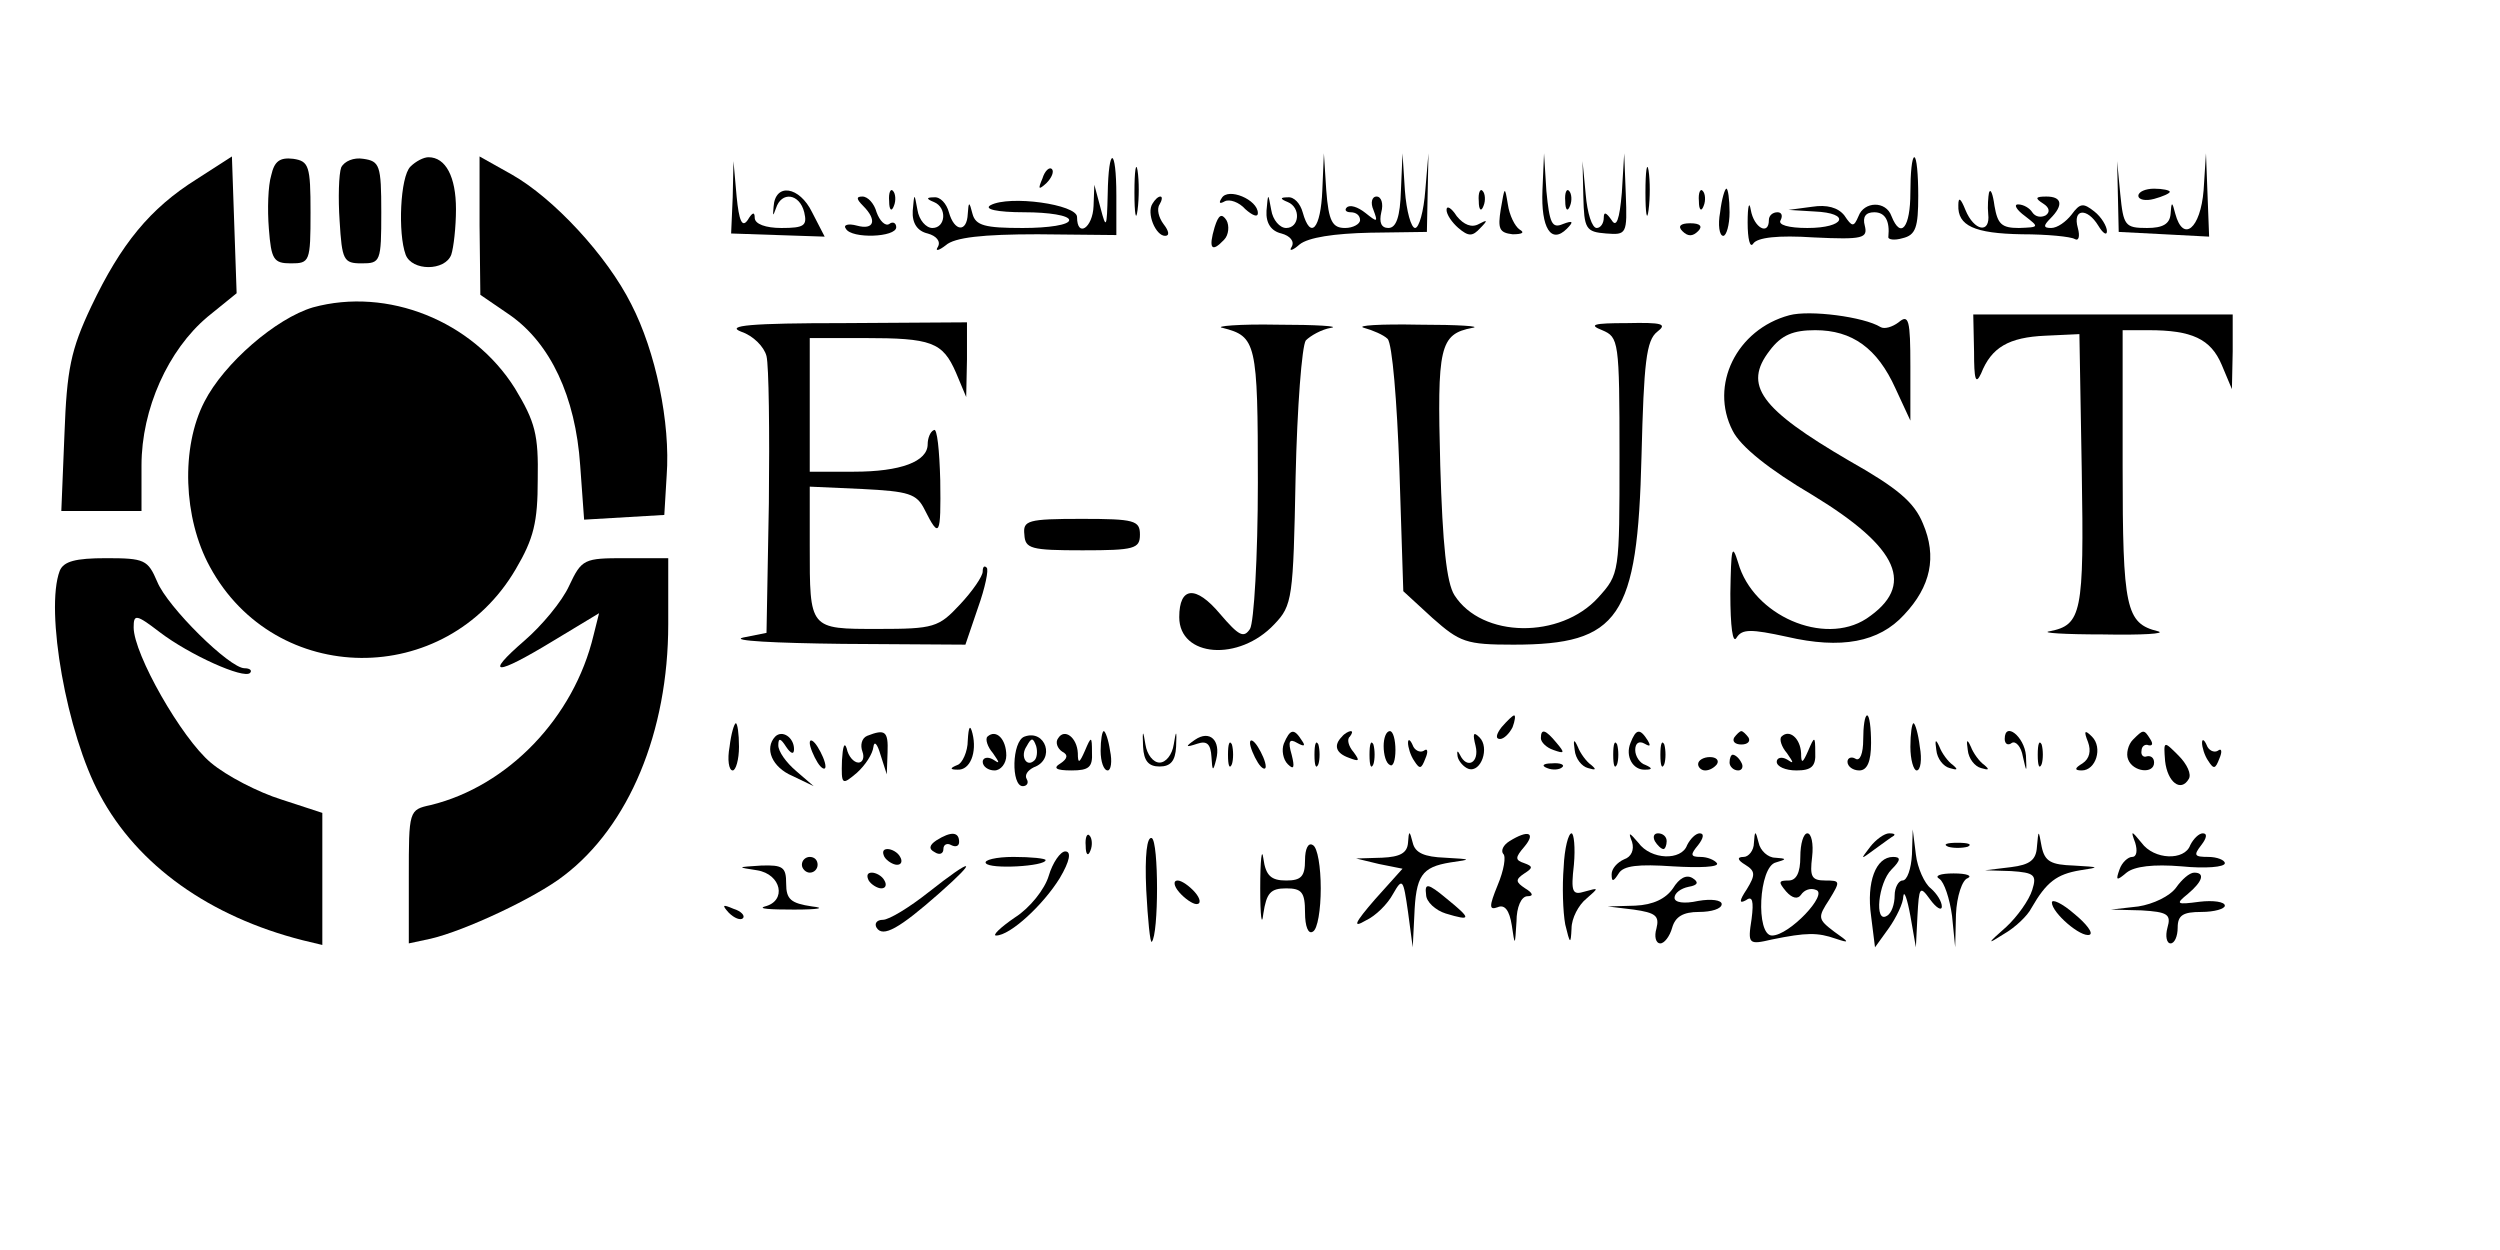 <?xml version="1.0" standalone="no"?>
<!DOCTYPE svg PUBLIC "-//W3C//DTD SVG 20010904//EN"
 "http://www.w3.org/TR/2001/REC-SVG-20010904/DTD/svg10.dtd">
<svg version="1.0" xmlns="http://www.w3.org/2000/svg"
 width="318pt" height="159pt" viewBox="0 0 318 159"
 preserveAspectRatio="xMidYMid meet">

<g transform="translate(0,159) scale(0.1,-0.1)"
fill="#000000" stroke="none">
<path d="M250 1362 c-59 -37 -96 -82 -134 -162 -26 -55 -31 -80 -34 -162 l-4
-98 51 0 51 0 0 58 c0 72 34 147 84 189 l37 30 -3 87 -3 87 -45 -29z"/>
<path d="M345 1367 c-4 -13 -5 -43 -3 -68 3 -39 6 -44 28 -44 24 0 25 2 25 65
0 59 -2 65 -22 68 -17 2 -24 -3 -28 -21z"/>
<path d="M434 1377 c-3 -8 -4 -39 -2 -68 3 -50 5 -54 28 -54 24 0 25 2 25 65
0 60 -2 65 -23 68 -12 2 -24 -3 -28 -11z"/>
<path d="M522 1378 c-13 -13 -16 -85 -6 -112 8 -21 50 -21 58 0 3 9 6 35 6 58
0 41 -13 66 -35 66 -6 0 -16 -5 -23 -12z"/>
<path d="M610 1303 l1 -88 38 -26 c51 -36 83 -103 89 -191 l5 -69 51 3 51 3 3
50 c5 67 -14 158 -45 218 -31 62 -99 135 -152 165 l-41 23 0 -88z"/>
<path d="M1409 1343 c-1 -43 -2 -45 -9 -18 l-8 30 -1 -27 c-1 -28 -21 -41 -21
-14 0 16 -86 28 -110 15 -9 -5 8 -9 43 -9 31 0 57 -4 57 -10 0 -6 -26 -10 -59
-10 -48 0 -60 3 -64 18 -4 16 -5 16 -6 0 -1 -24 -17 -23 -24 2 -3 11 -11 20
-19 19 -10 0 -10 -2 0 -6 17 -7 15 -33 -2 -33 -8 0 -17 10 -19 23 -4 22 -4 22
-6 -1 -1 -16 6 -26 19 -29 11 -3 17 -10 13 -17 -4 -6 1 -5 10 2 11 10 47 14
117 14 l100 -1 0 50 c0 63 -10 64 -11 2z"/>
<path d="M1443 1345 c0 -27 2 -38 4 -22 2 15 2 37 0 50 -2 12 -4 0 -4 -28z"/>
<path d="M1682 1348 c-2 -49 -15 -64 -25 -28 -3 11 -11 20 -19 19 -10 0 -10
-2 0 -6 17 -7 15 -33 -2 -33 -8 0 -17 10 -19 23 -4 22 -4 22 -6 -1 -1 -16 6
-26 19 -29 11 -3 17 -10 13 -17 -4 -6 1 -5 10 3 11 9 44 14 90 15 l72 1 1 50
1 50 -4 -47 c-2 -27 -8 -48 -13 -48 -5 0 -11 21 -13 48 l-3 47 -2 -47 c-1 -34
-6 -48 -16 -48 -9 0 -12 7 -9 20 3 11 0 20 -6 20 -6 0 -8 -8 -4 -17 6 -16 5
-16 -10 -4 -10 8 -20 11 -24 7 -3 -3 -1 -6 5 -6 7 0 12 -4 12 -10 0 -5 -9 -10
-19 -10 -16 0 -21 8 -24 48 l-3 47 -2 -47z"/>
<path d="M1962 1348 c-2 -48 11 -69 31 -49 9 9 8 11 -5 6 -14 -6 -17 1 -21 42
l-3 48 -2 -47z"/>
<path d="M2014 1340 c1 -41 3 -45 29 -47 26 -2 27 -1 25 50 l-2 52 -3 -50 c-3
-35 -7 -45 -13 -35 -7 10 -10 11 -10 3 0 -7 -4 -13 -9 -13 -6 0 -12 19 -14 43
l-4 42 1 -45z"/>
<path d="M2093 1345 c0 -27 2 -38 4 -22 2 15 2 37 0 50 -2 12 -4 0 -4 -28z"/>
<path d="M2430 1345 c0 -44 -12 -60 -24 -30 -7 20 -35 19 -42 0 -6 -14 -8 -14
-18 1 -8 10 -22 14 -41 11 l-30 -4 33 -2 c47 -2 39 -21 -9 -21 -24 0 -38 4
-34 10 3 6 1 10 -4 10 -6 0 -11 -4 -11 -10 0 -20 -19 -10 -23 13 -2 12 -4 5
-4 -16 0 -21 3 -33 7 -27 5 8 32 11 77 8 63 -3 69 -1 65 15 -3 11 1 17 12 17
14 0 20 -11 18 -31 -1 -4 8 -5 18 -2 17 4 20 14 20 54 0 27 -2 49 -5 49 -3 0
-5 -20 -5 -45z"/>
<path d="M2694 1340 l1 -45 58 -3 57 -3 -2 53 -2 53 -3 -47 c-4 -49 -26 -67
-36 -30 -4 16 -5 16 -6 0 -1 -13 -10 -18 -30 -18 -28 0 -30 3 -34 43 l-4 42 1
-45z"/>
<path d="M932 1339 l-2 -46 59 -2 60 -2 -16 31 c-16 33 -47 38 -49 7 -1 -12
-1 -13 3 -2 7 22 30 19 36 -5 4 -17 0 -20 -29 -20 -20 0 -34 5 -34 13 0 8 -3
7 -9 -3 -7 -10 -11 -1 -14 30 l-4 45 -1 -46z"/>
<path d="M1326 1363 c-6 -14 -5 -15 5 -6 7 7 10 15 7 18 -3 3 -9 -2 -12 -12z"/>
<path d="M1131 1334 c0 -11 3 -14 6 -6 3 7 2 16 -1 19 -3 4 -6 -2 -5 -13z"/>
<path d="M1554 1338 c-4 -6 -3 -8 4 -4 6 3 18 -1 26 -10 9 -8 16 -11 16 -5 0
17 -38 33 -46 19z"/>
<path d="M1881 1334 c0 -11 3 -14 6 -6 3 7 2 16 -1 19 -3 4 -6 -2 -5 -13z"/>
<path d="M1909 1324 c-4 -25 -2 -30 15 -32 12 0 16 2 9 6 -6 4 -13 18 -15 32
-4 24 -4 23 -9 -6z"/>
<path d="M1991 1334 c0 -11 3 -14 6 -6 3 7 2 16 -1 19 -3 4 -6 -2 -5 -13z"/>
<path d="M2161 1334 c0 -11 3 -14 6 -6 3 7 2 16 -1 19 -3 4 -6 -2 -5 -13z"/>
<path d="M2188 1320 c-3 -16 -1 -30 4 -30 4 0 8 14 8 30 0 17 -2 30 -4 30 -2
0 -6 -13 -8 -30z"/>
<path d="M2530 1345 c-1 -5 -2 -18 -1 -27 3 -26 -18 -22 -29 5 -6 15 -9 17 -9
6 -1 -26 20 -36 81 -37 32 0 62 -3 67 -6 5 -3 7 3 4 14 -7 25 12 26 26 3 6
-10 11 -13 11 -7 0 6 -7 18 -16 25 -14 11 -18 11 -29 -4 -7 -9 -18 -17 -26
-17 -10 0 -10 3 -1 12 17 17 15 28 -5 28 -14 0 -15 -2 -4 -9 8 -5 9 -11 3 -15
-6 -3 -13 -2 -17 4 -3 5 -11 10 -18 10 -6 0 -2 -7 9 -15 18 -14 18 -14 -8 -15
-22 0 -27 5 -31 28 -2 15 -5 23 -7 17z"/>
<path d="M2720 1341 c0 -5 9 -7 20 -4 11 3 20 7 20 9 0 2 -9 4 -20 4 -11 0
-20 -4 -20 -9z"/>
<path d="M1098 1328 c18 -18 14 -31 -8 -25 -11 3 -18 1 -14 -4 7 -13 64 -11
64 2 0 5 -4 8 -9 4 -5 -3 -12 4 -16 15 -3 11 -11 20 -18 20 -8 0 -8 -3 1 -12z"/>
<path d="M1466 1331 c-8 -12 4 -41 16 -41 6 0 5 6 -2 15 -6 8 -9 19 -5 25 3 5
4 10 1 10 -3 0 -7 -4 -10 -9z"/>
<path d="M1840 1323 c0 -6 7 -16 15 -23 13 -11 18 -11 28 0 10 10 9 11 -2 5
-9 -5 -19 -1 -28 10 -7 11 -13 14 -13 8z"/>
<path d="M1545 1301 c-8 -27 -4 -33 12 -16 6 6 7 18 3 25 -6 9 -10 7 -15 -9z"/>
<path d="M2140 1296 c7 -7 13 -7 20 0 6 6 3 10 -10 10 -13 0 -16 -4 -10 -10z"/>
<path d="M398 1199 c-47 -14 -113 -71 -138 -120 -30 -58 -27 -148 7 -210 83
-153 300 -155 389 -3 23 39 28 60 28 114 1 57 -3 73 -29 116 -54 86 -162 129
-257 103z"/>
<path d="M2276 1189 c-67 -18 -102 -89 -72 -147 10 -20 46 -49 102 -82 110
-67 131 -115 68 -157 -54 -35 -144 4 -163 71 -8 26 -9 19 -10 -39 0 -42 3 -65
8 -56 7 11 18 11 64 1 69 -16 117 -7 149 28 34 36 42 74 24 116 -11 27 -32 45
-94 80 -113 66 -135 96 -101 140 15 20 30 26 58 26 47 0 79 -23 102 -74 l19
-41 0 69 c0 59 -2 67 -15 56 -8 -6 -18 -9 -23 -6 -21 13 -90 22 -116 15z"/>
<path d="M2511 1143 c0 -36 2 -43 9 -28 13 33 35 46 82 48 l43 2 3 -174 c3
-181 0 -196 -41 -204 -12 -2 19 -4 68 -4 50 -1 81 1 70 4 -41 10 -45 29 -45
210 l0 173 33 0 c55 0 79 -11 93 -44 l13 -31 1 48 0 47 -165 0 -165 0 1 -47z"/>
<path d="M943 1168 c15 -5 29 -19 32 -31 3 -12 4 -96 3 -187 l-3 -165 -30 -6
c-16 -4 40 -7 127 -8 l156 -1 16 47 c9 25 14 49 11 51 -3 3 -5 1 -5 -5 0 -6
-13 -25 -29 -42 -27 -29 -33 -31 -104 -31 -88 0 -87 -1 -87 106 l0 75 67 -3
c59 -3 69 -6 79 -26 19 -38 21 -34 20 37 -1 38 -4 67 -8 64 -5 -2 -8 -11 -8
-18 0 -22 -34 -35 -94 -35 l-56 0 0 85 0 85 69 0 c86 0 100 -5 117 -44 l13
-31 1 48 0 47 -157 -1 c-118 0 -151 -3 -130 -11z"/>
<path d="M1555 1173 c43 -11 45 -18 45 -197 0 -94 -5 -178 -10 -186 -8 -12
-14 -9 -38 19 -31 37 -52 35 -52 -4 0 -51 76 -57 121 -9 23 24 24 33 27 187 2
89 8 167 13 174 6 6 20 14 32 16 12 2 -18 4 -68 4 -49 1 -81 -2 -70 -4z"/>
<path d="M1735 1173 c11 -3 25 -9 30 -14 6 -6 12 -80 15 -165 l5 -156 37 -34
c35 -31 43 -34 103 -34 135 0 158 34 163 240 3 119 6 147 20 158 13 10 7 12
-39 11 -42 0 -49 -2 -31 -9 21 -9 22 -13 22 -160 0 -149 0 -150 -27 -180 -48
-53 -148 -52 -183 3 -10 16 -15 64 -18 165 -4 151 -1 167 41 175 12 2 -18 4
-68 4 -49 1 -81 -1 -70 -4z"/>
<path d="M1303 910 c1 -18 8 -20 74 -20 66 0 73 2 73 20 0 18 -7 20 -74 20
-69 0 -75 -2 -73 -20z"/>
<path d="M76 864 c-19 -50 9 -208 51 -285 48 -90 140 -155 258 -185 l25 -6 0
84 0 84 -52 17 c-29 9 -70 30 -90 47 -37 31 -98 138 -98 172 0 17 3 17 33 -6
38 -29 107 -60 115 -52 3 3 0 6 -7 6 -19 0 -98 78 -111 110 -12 28 -16 30 -65
30 -39 0 -54 -4 -59 -16z"/>
<path d="M724 845 c-9 -20 -35 -51 -57 -70 -52 -45 -37 -45 37 0 l58 35 -7
-28 c-25 -105 -109 -192 -207 -216 -28 -6 -28 -7 -28 -91 l0 -85 28 6 c43 10
133 52 169 80 83 63 133 183 133 320 l0 84 -55 0 c-52 0 -55 -1 -71 -35z"/>
<path d="M1910 665 c-7 -9 -8 -15 -2 -15 5 0 12 7 16 15 3 8 4 15 2 15 -2 0
-9 -7 -16 -15z"/>
<path d="M2370 649 c0 -17 -4 -28 -10 -24 -5 3 -10 1 -10 -4 0 -6 7 -11 15
-11 10 0 15 11 15 35 0 19 -2 35 -5 35 -3 0 -5 -14 -5 -31z"/>
<path d="M928 640 c-3 -16 -1 -30 4 -30 4 0 8 14 8 30 0 17 -2 30 -4 30 -2 0
-6 -13 -8 -30z"/>
<path d="M1231 648 c0 -14 -7 -29 -13 -31 -10 -4 -10 -6 0 -6 16 -1 25 22 19
46 -3 12 -5 9 -6 -9z"/>
<path d="M1454 640 c1 -18 7 -25 21 -25 14 0 20 7 21 25 1 22 0 22 -3 3 -2
-13 -10 -23 -18 -23 -8 0 -16 10 -18 23 -3 19 -4 19 -3 -3z"/>
<path d="M2430 640 c0 -16 4 -30 8 -30 5 0 7 14 4 30 -2 17 -6 30 -8 30 -2 0
-4 -13 -4 -30z"/>
<path d="M986 653 c-14 -15 -4 -39 22 -50 l27 -13 -22 19 c-13 11 -23 25 -23
33 0 10 3 9 10 -2 6 -9 10 -10 10 -3 0 15 -15 25 -24 16z"/>
<path d="M1103 654 c-7 -3 -9 -12 -6 -20 3 -8 0 -14 -5 -14 -6 0 -13 8 -15 18
-3 9 -5 2 -6 -15 -1 -32 0 -32 19 -16 11 10 20 24 21 33 1 8 5 4 9 -10 l8 -25
1 28 c1 27 -3 30 -26 21z"/>
<path d="M1256 653 c-3 -3 0 -13 7 -21 9 -13 9 -14 0 -8 -7 4 -13 2 -13 -3 0
-6 7 -11 15 -11 8 0 15 9 15 19 0 21 -13 34 -24 24z"/>
<path d="M1303 653 c-16 -6 -17 -63 -2 -63 5 0 8 4 5 9 -3 5 1 11 9 15 28 10
15 49 -12 39z m13 -30 c-10 -10 -19 5 -10 18 6 11 8 11 12 0 2 -7 1 -15 -2
-18z"/>
<path d="M1346 651 c-4 -5 -1 -13 5 -17 8 -4 7 -9 -2 -15 -10 -6 -6 -9 14 -9
22 0 27 4 26 23 0 21 -1 21 -9 2 -7 -16 -9 -17 -9 -3 -1 20 -17 32 -25 19z"/>
<path d="M1400 635 c0 -14 4 -25 9 -25 4 0 6 11 3 25 -2 14 -6 25 -8 25 -2 0
-4 -11 -4 -25z"/>
<path d="M1520 649 c-13 -9 -12 -10 3 -5 12 4 17 0 18 -17 1 -18 2 -19 6 -3 6
24 -8 38 -27 25z"/>
<path d="M1633 644 c-3 -8 -1 -20 5 -26 8 -8 9 -4 5 12 -5 17 -3 21 7 15 9 -5
11 -4 6 3 -10 16 -15 15 -23 -4z"/>
<path d="M1707 653 c-11 -11 -8 -21 9 -27 13 -5 14 -4 6 7 -7 8 -9 17 -5 20 3
4 4 7 1 7 -2 0 -8 -3 -11 -7z"/>
<path d="M1760 641 c0 -11 3 -22 8 -24 4 -3 7 6 7 19 0 13 -3 24 -7 24 -5 0
-8 -9 -8 -19z"/>
<path d="M1877 641 c5 -21 -11 -30 -20 -11 -3 6 -4 5 -3 -2 1 -6 8 -14 14 -16
16 -5 27 27 14 40 -8 8 -9 5 -5 -11z"/>
<path d="M1960 651 c0 -5 7 -12 16 -15 14 -5 15 -4 4 9 -14 17 -20 19 -20 6z"/>
<path d="M2074 645 c-7 -17 3 -35 19 -34 9 0 9 2 0 6 -7 2 -13 11 -13 19 0 9
5 12 12 8 7 -4 8 -3 4 4 -10 16 -15 15 -22 -3z"/>
<path d="M2206 652 c-3 -5 1 -9 9 -9 8 0 12 4 9 9 -3 4 -7 8 -9 8 -2 0 -6 -4
-9 -8z"/>
<path d="M2266 653 c-3 -3 0 -13 7 -21 9 -13 9 -14 0 -8 -7 4 -13 2 -13 -3 0
-6 11 -11 25 -11 19 0 25 5 24 23 0 21 -1 21 -9 2 -7 -16 -9 -17 -9 -3 -1 19
-15 31 -25 21z"/>
<path d="M2550 650 c0 -6 4 -9 9 -5 5 3 12 -5 14 -17 5 -22 5 -21 4 1 -2 24
-27 44 -27 21z"/>
<path d="M2656 646 c4 -11 2 -21 -7 -27 -10 -6 -11 -9 -1 -9 18 0 27 29 13 43
-9 9 -11 8 -5 -7z"/>
<path d="M2713 649 c-6 -6 -9 -18 -6 -25 6 -16 33 -19 33 -4 0 6 -4 9 -9 8 -5
-2 -8 2 -7 7 0 6 5 9 9 7 5 -1 6 2 2 8 -8 13 -9 12 -22 -1z"/>
<path d="M1030 645 c0 -5 5 -17 10 -25 5 -8 10 -10 10 -5 0 6 -5 17 -10 25 -5
8 -10 11 -10 5z"/>
<path d="M1562 630 c0 -14 2 -19 5 -12 2 6 2 18 0 25 -3 6 -5 1 -5 -13z"/>
<path d="M1590 645 c0 -5 5 -17 10 -25 5 -8 10 -10 10 -5 0 6 -5 17 -10 25 -5
8 -10 11 -10 5z"/>
<path d="M1672 630 c0 -14 2 -19 5 -12 2 6 2 18 0 25 -3 6 -5 1 -5 -13z"/>
<path d="M1742 630 c0 -14 2 -19 5 -12 2 6 2 18 0 25 -3 6 -5 1 -5 -13z"/>
<path d="M1791 645 c0 -5 3 -16 8 -23 7 -11 9 -10 14 3 4 9 3 14 -2 10 -5 -3
-12 1 -14 7 -3 7 -6 9 -6 3z"/>
<path d="M2003 636 c1 -11 9 -21 17 -23 10 -3 11 -2 4 4 -6 4 -14 15 -17 23
-5 11 -6 9 -4 -4z"/>
<path d="M2052 630 c0 -14 2 -19 5 -12 2 6 2 18 0 25 -3 6 -5 1 -5 -13z"/>
<path d="M2112 630 c0 -14 2 -19 5 -12 2 6 2 18 0 25 -3 6 -5 1 -5 -13z"/>
<path d="M2463 636 c1 -11 9 -21 17 -23 10 -3 11 -2 4 4 -6 4 -14 15 -17 23
-5 11 -6 9 -4 -4z"/>
<path d="M2503 636 c1 -11 9 -21 17 -23 10 -3 11 -2 4 4 -6 4 -14 15 -17 23
-5 11 -6 9 -4 -4z"/>
<path d="M2592 630 c0 -14 2 -19 5 -12 2 6 2 18 0 25 -3 6 -5 1 -5 -13z"/>
<path d="M2754 622 c3 -27 20 -40 30 -23 4 6 -2 19 -13 30 -19 19 -19 19 -17
-7z"/>
<path d="M2801 645 c0 -5 3 -16 8 -23 7 -11 9 -10 14 3 4 9 3 14 -2 10 -5 -3
-12 1 -14 7 -3 7 -6 9 -6 3z"/>
<path d="M2160 618 c0 -4 4 -8 9 -8 6 0 12 4 15 8 3 5 -1 9 -9 9 -8 0 -15 -4
-15 -9z"/>
<path d="M2200 620 c0 -5 5 -10 11 -10 5 0 7 5 4 10 -3 6 -8 10 -11 10 -2 0
-4 -4 -4 -10z"/>
<path d="M1968 613 c7 -3 16 -2 19 1 4 3 -2 6 -13 5 -11 0 -14 -3 -6 -6z"/>
<path d="M1191 521 c-9 -6 -10 -11 -2 -15 6 -4 11 -2 11 4 0 6 5 8 10 5 6 -3
10 -1 10 4 0 13 -10 14 -29 2z"/>
<path d="M1381 514 c0 -11 3 -14 6 -6 3 7 2 16 -1 19 -3 4 -6 -2 -5 -13z"/>
<path d="M1458 458 c2 -38 5 -68 7 -66 9 9 9 128 0 132 -6 2 -9 -21 -7 -66z"/>
<path d="M1791 518 c-1 -13 -10 -18 -33 -19 l-33 -1 29 -7 30 -6 -35 -39 c-26
-30 -29 -37 -12 -27 13 6 28 21 35 34 12 21 13 19 19 -23 l6 -45 2 40 c2 51 9
62 46 68 28 4 27 4 -7 6 -26 1 -38 6 -41 19 -4 16 -5 16 -6 0z"/>
<path d="M1920 520 c-8 -5 -11 -12 -8 -16 4 -3 1 -21 -7 -40 -11 -27 -11 -32
0 -28 9 4 15 -4 18 -23 4 -27 4 -27 6 5 0 18 6 32 14 32 8 0 7 4 -3 10 -12 8
-13 11 -1 19 11 7 11 9 0 13 -12 4 -12 7 0 21 15 18 5 22 -19 7z"/>
<path d="M1989 487 c-2 -24 -1 -57 2 -73 6 -25 7 -26 8 -5 0 13 9 30 19 38 16
14 16 14 -2 9 -16 -5 -18 -1 -14 34 2 22 0 40 -3 40 -4 0 -9 -19 -10 -43z"/>
<path d="M2076 519 c3 -10 -1 -19 -10 -22 -9 -4 -16 -12 -16 -19 0 -10 2 -10
9 1 6 10 25 12 69 9 34 -2 59 -1 56 4 -3 4 -12 8 -21 8 -13 0 -13 3 -3 15 7 9
8 15 2 15 -5 0 -12 -7 -16 -15 -7 -20 -46 -19 -62 3 -12 14 -13 14 -8 1z"/>
<path d="M2105 520 c3 -5 8 -10 11 -10 2 0 4 5 4 10 0 6 -5 10 -11 10 -5 0 -7
-4 -4 -10z"/>
<path d="M2231 518 c0 -10 -7 -18 -13 -18 -9 0 -8 -4 2 -10 13 -8 13 -13 2
-31 -10 -15 -10 -19 -1 -14 8 6 10 -1 7 -24 -5 -32 -4 -33 26 -26 44 9 58 9
81 1 18 -6 18 -5 -2 9 -21 16 -21 18 -6 41 14 23 14 24 -5 24 -18 0 -20 5 -17
30 2 17 -1 30 -6 30 -5 0 -9 -13 -9 -30 0 -20 -5 -30 -15 -30 -13 0 -13 -2 -3
-14 8 -9 15 -10 19 -4 4 6 12 9 19 6 16 -5 -34 -58 -56 -58 -21 0 -17 88 5 93
14 4 14 5 -1 6 -9 0 -19 9 -21 19 -4 16 -5 16 -6 0z"/>
<path d="M2379 513 c-13 -17 -13 -17 6 -3 11 8 22 16 24 17 2 2 0 3 -6 3 -6 0
-17 -8 -24 -17z"/>
<path d="M2432 503 c-1 -18 -6 -33 -12 -33 -5 0 -10 -9 -10 -19 0 -11 -4 -23
-10 -26 -16 -10 -11 42 6 59 12 12 12 16 2 16 -22 0 -34 -32 -28 -75 l5 -40
18 25 c9 13 18 31 18 40 1 8 5 -3 9 -25 l7 -40 2 40 c2 37 3 39 16 21 8 -11
15 -15 15 -9 0 6 -6 16 -14 23 -8 6 -17 26 -19 43 l-4 32 -1 -32z"/>
<path d="M2591 513 c-1 -17 -9 -23 -33 -26 l-33 -4 33 -1 c30 -2 33 -5 27 -24
-4 -13 -19 -34 -33 -47 -25 -22 -25 -23 -3 -9 14 8 30 23 35 33 19 33 32 43
62 48 26 4 25 4 -8 6 -29 1 -37 5 -41 24 -4 22 -4 22 -6 0z"/>
<path d="M2716 518 c3 -10 2 -18 -4 -18 -5 0 -13 -7 -16 -16 -5 -14 -4 -15 9
-4 10 8 34 11 70 8 30 -3 55 -1 55 4 0 4 -10 8 -21 8 -18 0 -19 2 -9 15 7 9 8
15 2 15 -5 0 -12 -7 -16 -15 -7 -20 -46 -19 -62 3 -13 16 -14 16 -8 0z"/>
<path d="M1603 460 c0 -36 2 -50 4 -32 4 26 9 32 29 32 20 0 24 -5 24 -31 0
-17 4 -28 10 -24 6 3 10 28 10 55 0 27 -4 52 -10 55 -6 4 -10 -5 -10 -19 0
-21 -5 -26 -24 -26 -19 0 -26 6 -29 28 -2 15 -4 -2 -4 -38z"/>
<path d="M2478 513 c6 -2 18 -2 25 0 6 3 1 5 -13 5 -14 0 -19 -2 -12 -5z"/>
<path d="M1125 500 c3 -5 11 -10 16 -10 6 0 7 5 4 10 -3 6 -11 10 -16 10 -6 0
-7 -4 -4 -10z"/>
<path d="M1334 476 c-5 -17 -24 -41 -43 -53 -19 -13 -29 -23 -24 -23 18 0 60
39 81 73 13 22 15 34 7 34 -6 0 -16 -14 -21 -31z"/>
<path d="M1020 490 c0 -5 5 -10 10 -10 6 0 10 5 10 10 0 6 -4 10 -10 10 -5 0
-10 -4 -10 -10z"/>
<path d="M1254 492 c5 -8 76 -4 76 4 0 2 -18 4 -41 4 -22 0 -38 -4 -35 -8z"/>
<path d="M963 483 c31 -5 38 -39 10 -46 -10 -3 7 -4 37 -4 31 0 41 2 23 4 -27
4 -33 9 -33 29 0 21 -4 24 -32 23 -31 -2 -31 -2 -5 -6z"/>
<path d="M1181 455 c-24 -19 -50 -35 -58 -35 -8 0 -11 -5 -8 -10 8 -13 29 -1
80 44 51 45 43 46 -14 1z"/>
<path d="M1105 470 c3 -5 11 -10 16 -10 6 0 7 5 4 10 -3 6 -11 10 -16 10 -6 0
-7 -4 -4 -10z"/>
<path d="M2128 460 c-9 -13 -25 -21 -48 -22 l-35 -1 33 -4 c28 -4 33 -8 29
-24 -3 -10 -1 -19 5 -19 5 0 12 9 15 20 4 14 14 20 34 20 16 0 29 4 29 10 0 5
-13 7 -30 4 -18 -4 -30 -2 -30 4 0 6 8 12 18 14 12 2 13 6 5 11 -8 5 -17 0
-25 -13z"/>
<path d="M2467 472 c6 -4 13 -25 16 -47 l4 -40 1 42 c1 23 8 44 15 46 6 3 -1
6 -18 6 -17 0 -25 -3 -18 -7z"/>
<path d="M2768 461 c-8 -11 -29 -21 -48 -24 l-35 -4 39 -1 c33 -2 38 -5 33
-22 -3 -11 -1 -20 4 -20 5 0 9 9 9 20 0 16 7 20 30 20 17 0 30 4 30 8 0 5 -15
7 -32 5 -30 -4 -31 -3 -15 10 19 16 22 27 8 27 -6 0 -16 -9 -23 -19z"/>
<path d="M1500 455 c7 -8 17 -15 22 -15 6 0 5 7 -2 15 -7 8 -17 15 -22 15 -6
0 -5 -7 2 -15z"/>
<path d="M1814 452 c0 -9 12 -20 25 -24 33 -10 33 -7 1 19 -24 20 -28 20 -26
5z"/>
<path d="M2610 442 c0 -13 37 -45 48 -41 5 2 -4 14 -20 27 -15 13 -28 19 -28
14z"/>
<path d="M927 429 c7 -7 15 -10 18 -7 3 3 -2 9 -12 12 -14 6 -15 5 -6 -5z"/>
</g>
</svg>
